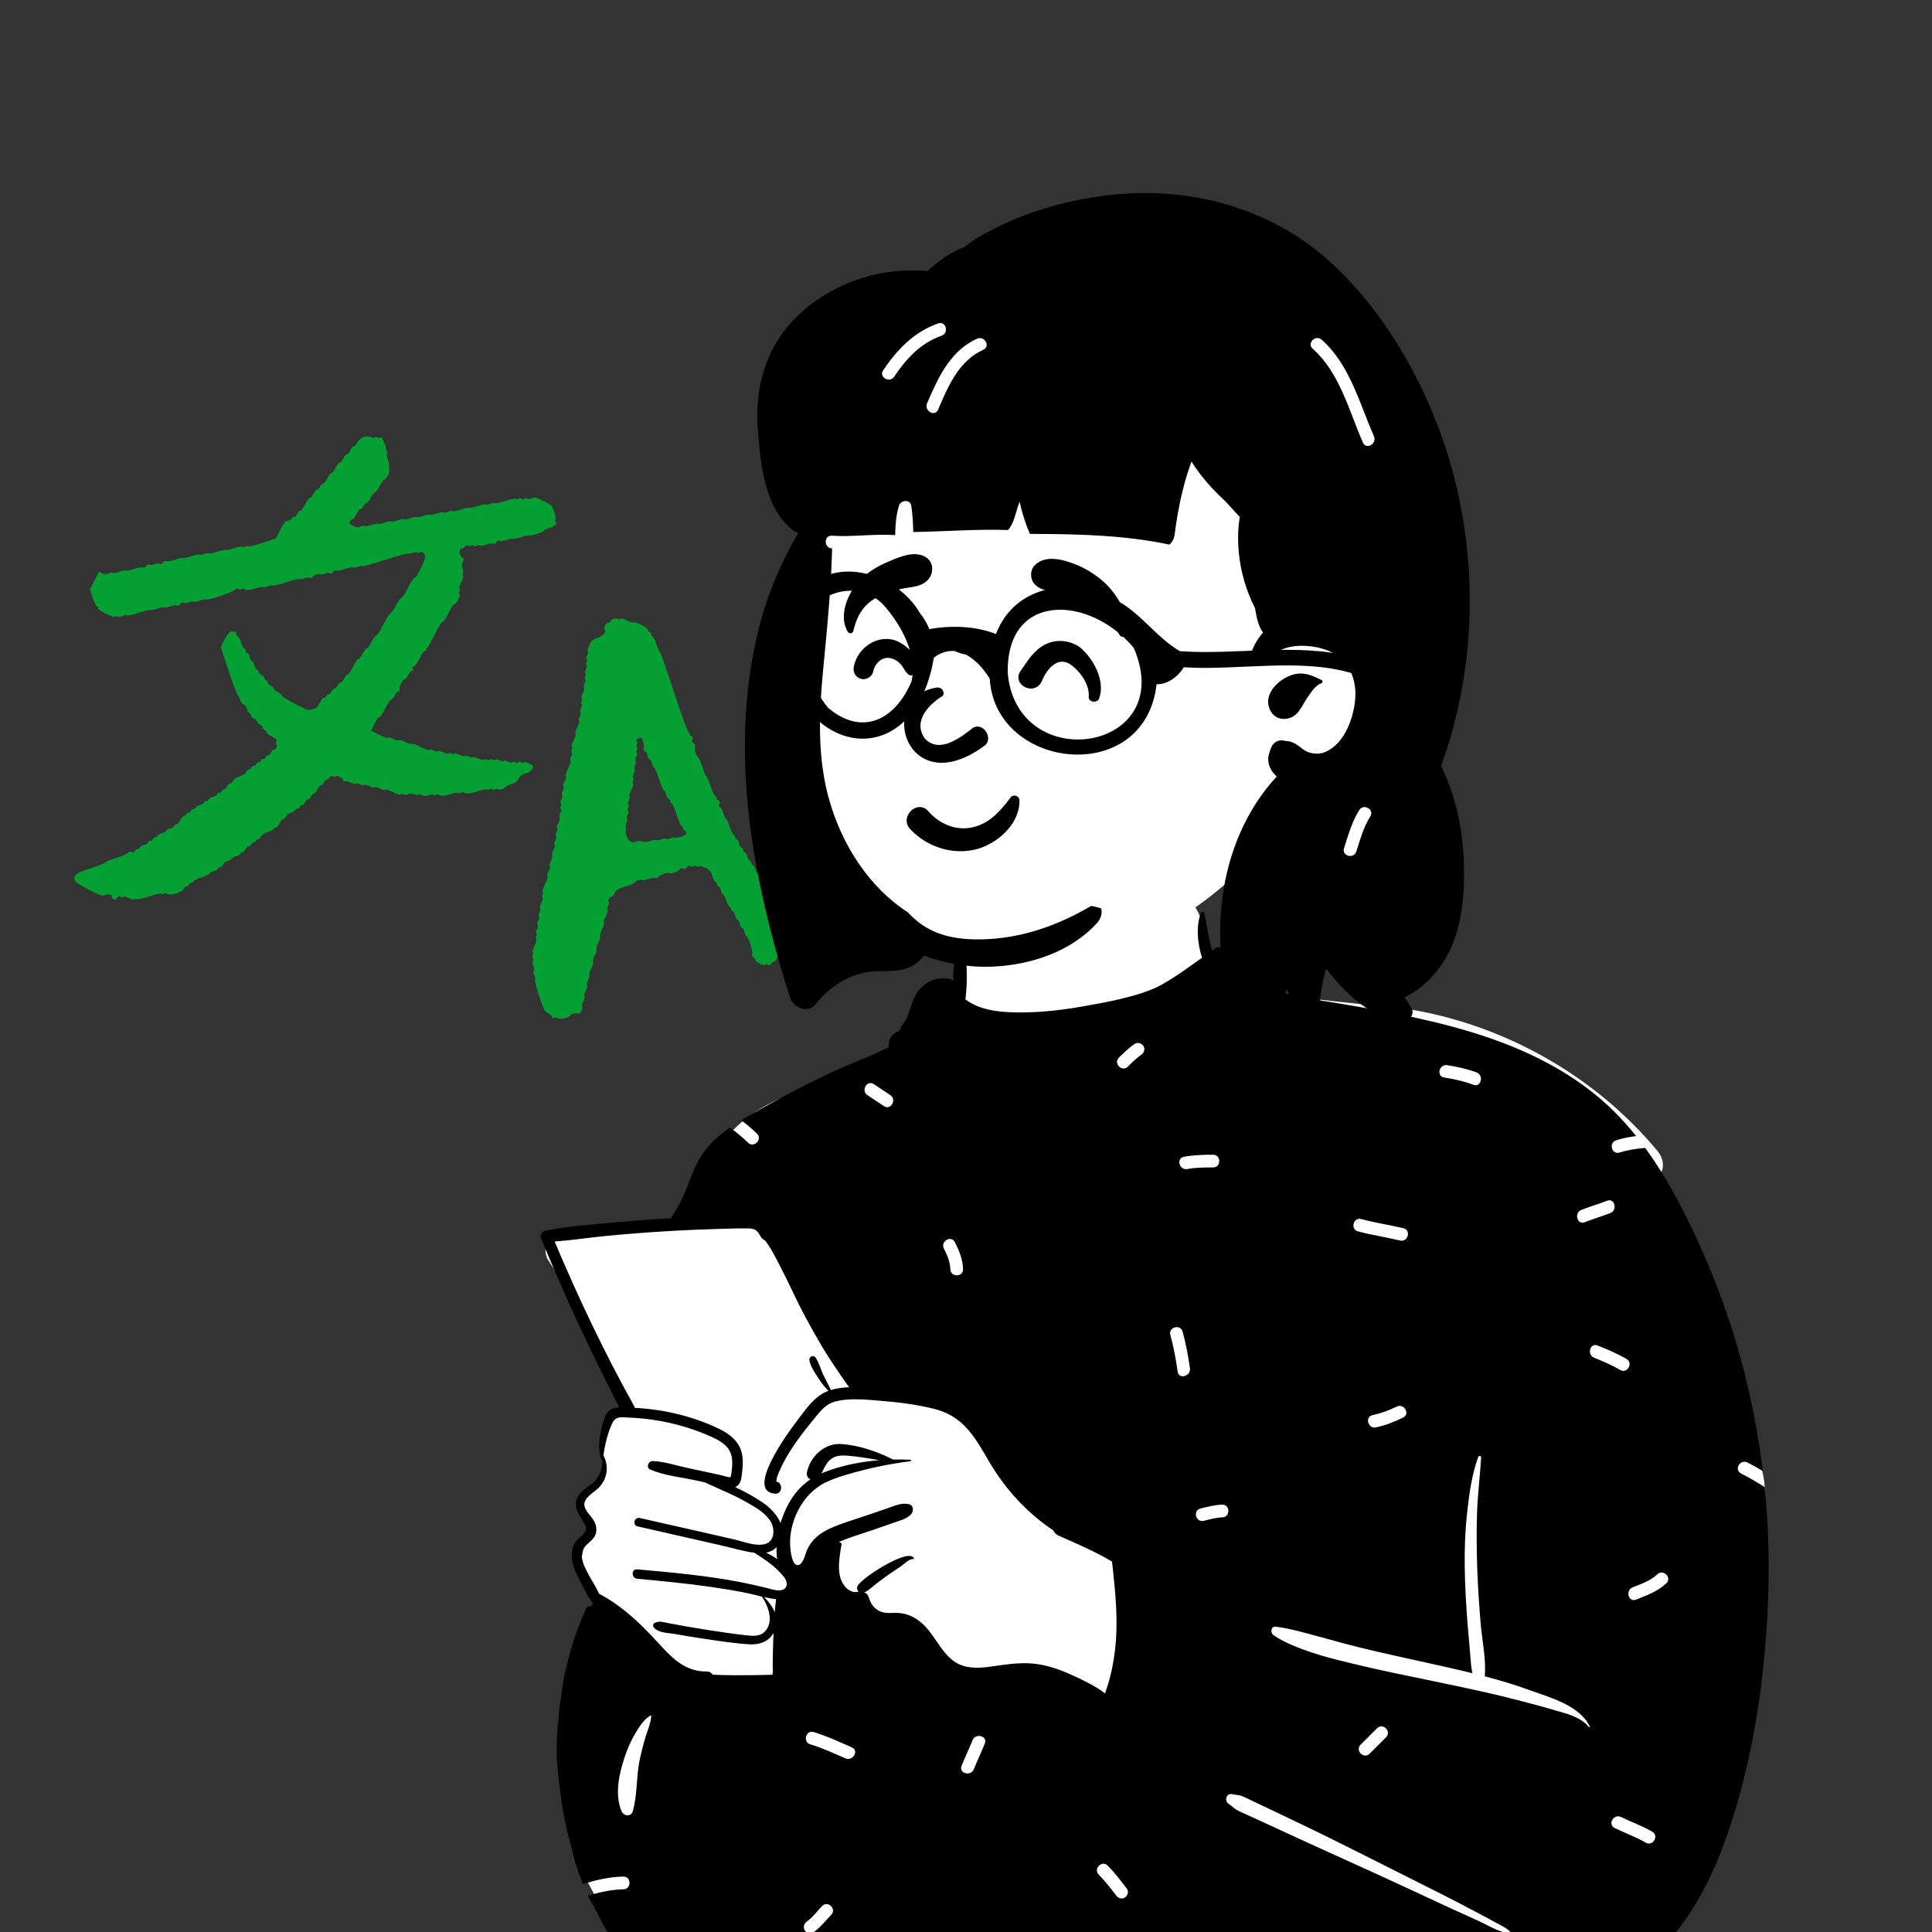 <svg width="184" height="184" viewBox="0 0 184 184" fill="none" xmlns="http://www.w3.org/2000/svg">
<rect x="0" y="0" width="184" height="184" fill="#333333" stroke="none"/>
<g clip-path="url(#clip0)">
<path fill-rule="evenodd" clip-rule="evenodd" d="M50.673 47.444C50.522 47.522 50.308 47.54 50.198 47.484C50.088 47.429 49.972 47.434 49.941 47.495C49.91 47.557 49.783 47.556 49.66 47.494C49.536 47.431 49.41 47.43 49.378 47.492C49.347 47.553 49.242 47.564 49.146 47.515C49.049 47.466 48.596 47.553 48.139 47.709C47.681 47.865 47.239 47.958 47.156 47.916C47.073 47.874 46.881 47.903 46.73 47.981C46.578 48.06 46.385 48.089 46.302 48.046C46.218 48.004 45.853 48.072 45.49 48.199C45.127 48.325 44.772 48.399 44.701 48.363C44.63 48.326 44.275 48.4 43.912 48.526C43.549 48.653 43.184 48.721 43.1 48.679C43.016 48.636 42.824 48.666 42.672 48.744C42.52 48.822 42.327 48.851 42.242 48.807C42.157 48.764 41.869 48.809 41.602 48.906C41.335 49.003 41.056 49.052 40.982 49.014C40.908 48.977 40.629 49.026 40.362 49.123C40.095 49.22 39.816 49.269 39.742 49.232C39.668 49.194 39.389 49.243 39.122 49.34C38.855 49.438 38.576 49.486 38.502 49.449C38.428 49.411 38.15 49.46 37.883 49.557C37.616 49.655 37.337 49.704 37.263 49.666C37.189 49.629 36.91 49.678 36.643 49.775C36.376 49.872 36.097 49.921 36.023 49.883C35.949 49.846 35.67 49.895 35.403 49.992C35.136 50.089 34.848 50.134 34.763 50.09C34.678 50.047 34.484 50.076 34.333 50.154C34.141 50.253 33.928 50.231 33.633 50.081C33.284 49.904 33.229 49.826 33.323 49.641C33.386 49.518 33.487 49.442 33.549 49.474C33.611 49.505 33.789 49.278 33.946 48.97C34.103 48.661 34.282 48.434 34.343 48.466C34.405 48.497 34.533 48.371 34.627 48.186C34.721 48.001 34.848 47.875 34.91 47.906C34.972 47.938 35.15 47.711 35.307 47.402C35.464 47.094 35.643 46.867 35.704 46.898C35.767 46.93 35.968 46.656 36.158 46.282C36.349 45.908 36.55 45.634 36.613 45.666C36.674 45.697 36.828 45.521 36.953 45.274C37.078 45.027 37.13 44.799 37.069 44.768C37.007 44.737 36.998 44.63 37.048 44.532C37.098 44.433 37.059 44.134 36.962 43.867C36.865 43.6 36.814 43.324 36.849 43.255C36.951 43.054 36.411 41.531 36.282 41.657C36.22 41.719 36.072 41.721 35.953 41.66C35.835 41.6 35.713 41.602 35.681 41.663C35.65 41.725 35.496 41.71 35.339 41.63C34.915 41.415 34.264 41.674 34.02 42.154C33.909 42.373 33.768 42.526 33.706 42.495C33.644 42.464 33.491 42.64 33.366 42.887C33.24 43.134 33.087 43.31 33.026 43.279C32.964 43.247 32.811 43.424 32.685 43.671C32.56 43.917 32.407 44.094 32.345 44.062C32.283 44.031 32.105 44.258 31.948 44.566C31.791 44.875 31.612 45.102 31.551 45.071C31.489 45.039 31.31 45.266 31.153 45.575C30.997 45.883 30.818 46.11 30.756 46.079C30.695 46.047 30.567 46.173 30.473 46.358C30.379 46.544 30.252 46.669 30.19 46.638C30.128 46.607 29.975 46.783 29.85 47.03C29.724 47.277 29.571 47.453 29.509 47.422C29.447 47.39 29.245 47.664 29.055 48.038C28.865 48.412 28.663 48.686 28.601 48.654C28.539 48.623 28.412 48.749 28.318 48.934C28.224 49.119 28.096 49.245 28.035 49.214C27.973 49.182 27.877 49.246 27.821 49.356C27.765 49.466 27.581 49.577 27.413 49.603C27.154 49.644 27.041 49.78 26.69 50.47L26.275 51.288L25.008 51.702C24.312 51.929 23.665 52.076 23.572 52.029C23.478 51.981 23.376 51.993 23.345 52.054C23.313 52.116 23.208 52.126 23.11 52.077C23.013 52.027 22.637 52.09 22.274 52.216C21.912 52.343 21.556 52.416 21.485 52.38C21.414 52.344 21.059 52.418 20.696 52.544C20.333 52.67 19.968 52.739 19.884 52.696C19.8 52.654 19.608 52.683 19.456 52.761C19.305 52.84 19.112 52.869 19.028 52.826C18.944 52.784 18.579 52.852 18.217 52.978C17.854 53.105 17.499 53.179 17.427 53.142C17.356 53.106 17.001 53.18 16.638 53.306C16.276 53.433 15.899 53.495 15.802 53.446C15.7 53.394 15.577 53.451 15.511 53.581C15.44 53.721 15.322 53.767 15.197 53.703C15.088 53.648 14.874 53.666 14.722 53.744C14.57 53.823 14.356 53.841 14.246 53.785C14.122 53.722 14.004 53.768 13.933 53.908C13.867 54.038 13.744 54.095 13.642 54.043C13.544 53.993 13.168 54.056 12.805 54.182C12.443 54.309 12.087 54.382 12.014 54.345C11.941 54.308 11.663 54.358 11.396 54.455C11.129 54.552 10.841 54.596 10.756 54.553C10.671 54.51 10.478 54.539 10.326 54.617C10.164 54.7 9.921 54.694 9.738 54.601L9.426 54.442L8.997 55.287L8.568 56.132L8.815 56.888C8.951 57.305 9.139 57.685 9.234 57.733C9.328 57.78 9.379 57.87 9.348 57.932C9.315 57.996 9.628 58.215 10.076 58.443C10.525 58.671 10.886 58.794 10.919 58.73C10.95 58.668 11.066 58.663 11.175 58.719C11.285 58.775 11.499 58.756 11.651 58.678C11.803 58.6 11.994 58.57 12.076 58.612C12.159 58.654 12.678 58.536 13.229 58.35C13.781 58.165 14.29 58.042 14.361 58.079C14.433 58.115 14.71 58.065 14.976 57.968C15.243 57.87 15.522 57.821 15.596 57.859C15.67 57.896 15.949 57.847 16.216 57.75C16.483 57.653 16.782 57.614 16.881 57.664C16.986 57.718 17.108 57.662 17.174 57.531C17.246 57.391 17.363 57.345 17.488 57.408C17.598 57.464 17.812 57.446 17.963 57.367C18.115 57.289 18.309 57.26 18.394 57.304C18.479 57.347 18.767 57.303 19.034 57.205C19.301 57.108 19.576 57.057 19.645 57.092C19.834 57.188 22.29 56.353 22.389 56.159C22.437 56.064 22.574 56.039 22.7 56.103C22.823 56.166 22.95 56.166 22.981 56.105C23.012 56.043 23.168 56.059 23.327 56.139C23.518 56.236 23.841 56.208 24.276 56.057C24.639 55.93 25.004 55.862 25.088 55.904C25.171 55.947 25.364 55.918 25.516 55.839C25.667 55.761 25.858 55.731 25.94 55.773C26.022 55.814 26.617 55.672 27.263 55.456C27.909 55.241 28.504 55.099 28.586 55.14C28.668 55.182 28.859 55.152 29.01 55.074C29.162 54.995 29.376 54.977 29.486 55.033C29.596 55.089 29.726 55.055 29.775 54.958C29.885 54.742 30.294 54.596 30.5 54.701C30.583 54.743 30.775 54.714 30.927 54.635C31.079 54.557 31.293 54.539 31.402 54.595C31.527 54.658 31.645 54.612 31.716 54.472C31.782 54.342 31.905 54.285 32.007 54.337C32.105 54.387 32.481 54.324 32.843 54.197C33.206 54.071 33.571 54.002 33.655 54.045C33.739 54.087 33.931 54.058 34.083 53.98C34.235 53.902 34.425 53.871 34.506 53.912C34.587 53.953 35.563 53.687 36.677 53.321C37.79 52.955 38.767 52.689 38.847 52.73C38.928 52.771 39.118 52.74 39.27 52.662C39.422 52.584 39.636 52.566 39.745 52.621C39.855 52.677 39.971 52.672 40.002 52.611C40.087 52.444 40.4 52.642 40.49 52.919C40.584 53.206 39.666 55.122 39.48 55.028C39.414 54.994 39.159 55.382 38.855 55.98C38.551 56.579 38.296 56.967 38.23 56.933C38.166 56.901 37.946 57.213 37.718 57.662C37.49 58.111 37.271 58.423 37.207 58.39C37.14 58.356 36.867 58.782 36.525 59.456C36.183 60.129 35.91 60.555 35.843 60.521C35.78 60.489 35.578 60.763 35.389 61.137C35.199 61.511 34.997 61.785 34.934 61.753C34.873 61.722 34.694 61.949 34.537 62.257C34.38 62.566 34.202 62.793 34.14 62.761C34.076 62.729 33.857 63.041 33.629 63.49C33.401 63.939 33.181 64.251 33.117 64.218C33.056 64.187 32.903 64.363 32.777 64.61C32.652 64.857 32.499 65.033 32.437 65.002C32.375 64.971 32.248 65.096 32.154 65.281C32.06 65.467 31.932 65.593 31.871 65.561C31.809 65.53 31.681 65.656 31.587 65.841C31.493 66.026 31.366 66.152 31.304 66.12C31.242 66.089 31.141 66.164 31.078 66.288C31.015 66.411 30.913 66.487 30.852 66.455C30.79 66.424 30.623 66.628 30.48 66.908C30.281 67.3 30.125 67.45 29.806 67.554C29.413 67.682 29.321 67.654 28.095 67.031C27.306 66.631 26.822 66.329 26.857 66.261C26.888 66.199 26.712 66.046 26.465 65.921C26.218 65.795 26.041 65.642 26.073 65.581C26.104 65.519 25.978 65.391 25.793 65.297C25.608 65.203 25.482 65.076 25.514 65.014C25.545 64.952 25.47 64.851 25.346 64.788C25.223 64.725 25.147 64.623 25.179 64.562C25.21 64.5 25.084 64.373 24.899 64.278C24.714 64.184 24.588 64.057 24.619 63.995C24.651 63.934 24.587 63.837 24.477 63.782C24.367 63.726 24.256 63.542 24.23 63.374C24.203 63.205 24.103 63.027 24.007 62.978C23.911 62.929 23.811 62.751 23.784 62.583C23.758 62.414 23.647 62.231 23.537 62.175C23.427 62.119 23.363 62.023 23.394 61.961C23.425 61.899 23.37 61.808 23.272 61.758C23.173 61.708 23.028 61.443 22.949 61.17C22.87 60.897 22.725 60.633 22.626 60.583C22.527 60.533 22.472 60.441 22.504 60.379C22.588 60.213 22.243 60.077 21.966 60.167C21.81 60.218 21.602 60.486 21.378 60.928L21.031 61.61L21.776 63.893C22.186 65.149 22.586 66.209 22.666 66.249C22.745 66.29 22.832 66.461 22.858 66.63C22.884 66.799 23.034 67.002 23.193 67.082C23.351 67.162 23.501 67.365 23.527 67.534C23.554 67.703 23.665 67.887 23.775 67.942C23.885 67.998 23.949 68.094 23.918 68.156C23.886 68.218 24.012 68.345 24.197 68.439C24.382 68.533 24.508 68.661 24.477 68.722C24.445 68.784 24.571 68.912 24.756 69.006C24.942 69.1 25.067 69.227 25.036 69.289C25.005 69.351 25.08 69.452 25.204 69.515C25.327 69.578 25.402 69.68 25.371 69.741C25.34 69.803 25.566 69.982 25.875 70.139C26.361 70.386 26.421 70.454 26.322 70.648C26.259 70.771 26.259 70.898 26.32 70.929C26.382 70.961 26.381 71.087 26.319 71.211C26.256 71.334 26.154 71.41 26.092 71.378C26.031 71.347 25.903 71.473 25.809 71.658C25.715 71.843 25.588 71.969 25.526 71.938C25.464 71.906 25.362 71.981 25.3 72.105C25.237 72.228 25.135 72.304 25.073 72.272C25.012 72.241 24.91 72.316 24.847 72.44C24.785 72.563 24.683 72.639 24.621 72.607C24.559 72.576 24.457 72.651 24.395 72.775C24.332 72.898 24.23 72.973 24.169 72.942C24.107 72.911 24.005 72.986 23.942 73.109C23.88 73.233 23.778 73.308 23.716 73.277C23.654 73.246 23.537 73.351 23.456 73.512C23.365 73.691 23.116 73.858 22.811 73.947C22.506 74.035 22.258 74.202 22.167 74.382C22.085 74.542 21.968 74.648 21.906 74.616C21.845 74.585 21.717 74.711 21.623 74.896C21.529 75.081 21.402 75.207 21.34 75.176C21.278 75.144 21.177 75.22 21.114 75.343C21.051 75.466 20.949 75.542 20.888 75.51C20.826 75.479 20.73 75.543 20.674 75.653C20.618 75.763 20.435 75.874 20.266 75.9C20.097 75.927 19.914 76.038 19.858 76.148C19.802 76.258 19.706 76.322 19.644 76.29C19.583 76.259 19.486 76.323 19.431 76.433C19.375 76.543 19.191 76.654 19.023 76.681C18.854 76.707 18.67 76.818 18.615 76.928C18.559 77.038 18.463 77.102 18.401 77.071C18.339 77.039 18.238 77.115 18.175 77.238C18.112 77.362 18.01 77.437 17.949 77.406C17.887 77.374 17.785 77.45 17.722 77.573C17.66 77.696 17.558 77.772 17.496 77.74C17.434 77.709 17.281 77.885 17.156 78.132C17.03 78.379 16.877 78.555 16.816 78.524C16.754 78.493 16.658 78.557 16.602 78.667C16.546 78.776 16.363 78.888 16.194 78.914C16.026 78.94 15.848 79.041 15.799 79.137C15.75 79.233 15.572 79.333 15.403 79.359C15.235 79.386 15.051 79.497 14.995 79.607C14.94 79.716 14.843 79.781 14.782 79.749C14.72 79.718 14.618 79.793 14.555 79.917C14.493 80.04 14.391 80.116 14.329 80.084C14.267 80.053 14.171 80.117 14.116 80.227C14.06 80.337 13.876 80.448 13.707 80.474C13.539 80.501 13.355 80.612 13.3 80.722C13.244 80.832 13.148 80.896 13.086 80.864C13.024 80.833 12.922 80.908 12.86 81.032C12.784 81.181 12.671 81.218 12.521 81.142C12.393 81.077 12.259 81.103 12.208 81.203C12.159 81.299 11.665 81.521 11.111 81.696C10.556 81.871 10.073 82.07 10.039 82.138C10.005 82.206 9.369 82.456 8.628 82.694C7.259 83.132 6.959 83.36 7.117 83.842C7.176 84.023 7.515 84.246 8.469 84.731C9.614 85.312 9.771 85.363 10.019 85.235C10.303 85.088 10.737 85.21 10.637 85.408C10.605 85.47 10.681 85.572 10.804 85.634C10.954 85.71 11.066 85.673 11.143 85.524C11.219 85.374 11.331 85.337 11.481 85.413C11.604 85.476 11.731 85.477 11.762 85.415C11.794 85.353 12.021 85.406 12.268 85.531C12.515 85.656 12.743 85.709 12.774 85.647C12.805 85.585 12.91 85.575 13.005 85.623C13.102 85.672 13.631 85.56 14.183 85.374C14.735 85.189 15.264 85.077 15.36 85.125C15.456 85.174 15.56 85.164 15.592 85.102C15.623 85.04 15.777 85.055 15.933 85.134C16.312 85.327 17.343 84.99 17.535 84.611C17.614 84.455 17.73 84.353 17.792 84.384C17.853 84.415 17.955 84.34 18.018 84.217C18.081 84.093 18.182 84.018 18.244 84.049C18.306 84.081 18.397 84.027 18.446 83.929C18.496 83.832 18.837 83.661 19.204 83.549C19.572 83.437 19.907 83.277 19.949 83.193C19.992 83.109 20.165 83.019 20.333 82.993C20.502 82.967 20.686 82.856 20.741 82.746C20.797 82.636 20.893 82.572 20.955 82.603C21.017 82.634 21.139 82.52 21.226 82.348C21.319 82.165 21.511 82.017 21.691 81.989C21.859 81.962 22.037 81.862 22.086 81.766C22.135 81.67 22.313 81.57 22.482 81.543C22.65 81.517 22.834 81.406 22.89 81.296C22.945 81.186 23.041 81.122 23.103 81.153C23.165 81.185 23.292 81.059 23.386 80.874C23.48 80.689 23.608 80.563 23.67 80.594C23.731 80.625 23.833 80.55 23.896 80.427C23.959 80.303 24.06 80.228 24.122 80.259C24.184 80.29 24.285 80.215 24.348 80.092C24.411 79.968 24.513 79.893 24.575 79.924C24.636 79.956 24.753 79.85 24.835 79.69C24.926 79.51 25.174 79.343 25.479 79.255C25.752 79.176 26.017 79.03 26.067 78.932C26.117 78.833 26.209 78.778 26.27 78.809C26.332 78.841 26.485 78.664 26.61 78.418C26.736 78.171 26.889 77.994 26.951 78.026C27.012 78.057 27.134 77.942 27.221 77.771C27.314 77.588 27.506 77.439 27.686 77.411C27.855 77.385 28.038 77.274 28.094 77.164C28.15 77.054 28.246 76.99 28.308 77.021C28.37 77.052 28.471 76.977 28.534 76.854C28.597 76.73 28.699 76.655 28.76 76.686C28.822 76.718 28.95 76.592 29.044 76.407C29.138 76.222 29.265 76.096 29.327 76.127C29.389 76.158 29.516 76.032 29.61 75.847C29.704 75.662 29.831 75.536 29.893 75.568C29.955 75.599 30.108 75.423 30.233 75.176C30.359 74.929 30.512 74.753 30.574 74.784C30.635 74.815 30.763 74.689 30.857 74.504C30.951 74.319 31.078 74.193 31.14 74.225C31.202 74.256 31.303 74.181 31.366 74.057C31.442 73.908 31.555 73.871 31.705 73.947C31.828 74.01 31.955 74.01 31.986 73.949C32.069 73.786 32.699 74.137 32.692 74.343C32.687 74.481 32.714 74.495 32.823 74.409C32.898 74.35 33.157 74.402 33.399 74.525C33.641 74.648 33.864 74.698 33.895 74.636C33.927 74.575 34.104 74.601 34.289 74.695C34.474 74.789 34.651 74.816 34.683 74.754C34.714 74.692 34.942 74.744 35.189 74.87C35.435 74.995 35.663 75.047 35.694 74.986C35.726 74.924 35.953 74.976 36.2 75.101C36.447 75.227 36.675 75.279 36.706 75.217C36.738 75.155 37.062 75.257 37.436 75.447C37.81 75.637 38.135 75.739 38.167 75.677C38.198 75.615 38.314 75.61 38.423 75.666C38.533 75.722 38.747 75.703 38.899 75.625C39.061 75.542 39.303 75.548 39.486 75.641C39.658 75.728 39.824 75.749 39.855 75.687C39.887 75.626 40.053 75.647 40.224 75.734C40.407 75.827 40.65 75.833 40.812 75.75C40.963 75.671 41.177 75.653 41.287 75.709C41.397 75.765 41.513 75.76 41.544 75.698C41.575 75.636 41.731 75.652 41.89 75.733C42.081 75.83 42.404 75.802 42.839 75.65C43.201 75.524 43.578 75.461 43.675 75.51C43.773 75.56 43.878 75.55 43.909 75.488C43.941 75.426 44.096 75.442 44.254 75.522C44.452 75.623 44.802 75.579 45.373 75.385C45.831 75.229 46.284 75.141 46.38 75.191C46.477 75.24 46.582 75.229 46.613 75.168C46.644 75.106 46.771 75.107 46.895 75.169C47.018 75.232 47.145 75.233 47.176 75.171C47.207 75.109 47.312 75.099 47.409 75.148C47.616 75.254 48.04 75.137 48.136 74.949C48.172 74.877 48.426 74.753 48.699 74.674C49.05 74.573 49.248 74.426 49.377 74.172C49.506 73.918 49.705 73.771 50.056 73.67C50.361 73.582 50.609 73.414 50.701 73.235C50.835 72.969 50.808 72.922 50.4 72.715C50.153 72.59 49.925 72.537 49.894 72.599C49.863 72.661 49.736 72.66 49.613 72.597C49.489 72.535 49.362 72.534 49.331 72.596C49.3 72.657 49.173 72.656 49.05 72.594C48.926 72.531 48.8 72.53 48.768 72.592C48.737 72.654 48.56 72.627 48.375 72.533C48.19 72.439 48.012 72.413 47.981 72.474C47.95 72.536 47.773 72.51 47.587 72.416C47.402 72.322 47.225 72.295 47.194 72.357C47.162 72.418 47.036 72.418 46.912 72.355C46.789 72.292 46.662 72.291 46.631 72.353C46.6 72.415 46.473 72.414 46.349 72.352C46.226 72.289 46.099 72.288 46.068 72.35C46.037 72.411 45.809 72.359 45.562 72.234C45.315 72.109 45.088 72.056 45.056 72.118C45.025 72.18 44.848 72.153 44.663 72.059C44.478 71.965 44.3 71.939 44.269 72.001C44.238 72.062 44.01 72.01 43.763 71.885C43.516 71.759 43.289 71.707 43.257 71.769C43.226 71.831 43.099 71.83 42.976 71.767C42.853 71.704 42.726 71.704 42.695 71.765C42.663 71.827 42.436 71.775 42.189 71.65C41.942 71.524 41.714 71.472 41.683 71.534C41.651 71.596 41.474 71.569 41.289 71.475C41.104 71.381 40.927 71.355 40.896 71.416C40.863 71.48 40.502 71.357 40.053 71.129C39.604 70.901 39.243 70.778 39.211 70.843C39.179 70.904 38.901 70.826 38.593 70.67C38.284 70.513 38.006 70.435 37.974 70.497C37.943 70.559 37.715 70.507 37.469 70.381C37.222 70.256 36.994 70.204 36.963 70.265C36.93 70.329 36.569 70.207 36.12 69.979L35.335 69.58L35.677 68.906C35.867 68.532 36.069 68.258 36.131 68.29C36.197 68.323 36.433 67.973 36.699 67.449C36.965 66.926 37.202 66.575 37.267 66.609C37.329 66.64 37.48 66.468 37.603 66.226C37.726 65.984 37.904 65.789 38 65.792C38.139 65.797 38.152 65.771 38.066 65.662C37.94 65.5 38.355 64.62 38.518 64.703C38.58 64.734 38.731 64.562 38.853 64.32C38.979 64.074 39.151 63.887 39.246 63.895C39.374 63.906 39.39 63.857 39.312 63.695C39.235 63.532 39.251 63.483 39.379 63.494C39.491 63.504 39.68 63.248 39.942 62.733C40.167 62.29 40.385 61.981 40.449 62.013C40.518 62.048 40.846 61.509 41.302 60.612C41.758 59.714 42.086 59.175 42.155 59.21C42.221 59.243 42.458 58.893 42.724 58.369C42.989 57.846 43.226 57.495 43.292 57.529C43.353 57.56 43.507 57.383 43.632 57.137C43.757 56.89 43.809 56.662 43.748 56.631C43.686 56.599 43.687 56.473 43.749 56.349C43.812 56.226 43.813 56.099 43.751 56.068C43.69 56.037 43.767 55.758 43.924 55.45C44.081 55.141 44.159 54.863 44.097 54.832C44.035 54.8 44.03 54.685 44.086 54.575C44.142 54.465 44.123 54.251 44.045 54.1C43.962 53.938 43.968 53.695 44.061 53.512C44.167 53.303 44.161 53.171 44.044 53.111C43.947 53.061 43.832 52.912 43.788 52.779C43.698 52.502 43.834 52.157 44.001 52.242C44.062 52.273 44.164 52.198 44.227 52.075C44.303 51.925 44.416 51.888 44.565 51.964C44.689 52.027 44.816 52.028 44.847 51.966C44.878 51.904 45.005 51.905 45.128 51.968C45.252 52.03 45.378 52.031 45.41 51.969C45.441 51.908 45.547 51.898 45.646 51.948C45.745 51.998 46.044 51.96 46.311 51.863C46.578 51.765 46.877 51.727 46.976 51.777C47.08 51.83 47.203 51.774 47.269 51.644C47.336 51.513 47.458 51.457 47.563 51.51C47.661 51.56 47.961 51.522 48.227 51.425C48.495 51.327 48.772 51.278 48.845 51.315C48.918 51.352 49.274 51.278 49.636 51.152C49.999 51.026 50.352 50.951 50.42 50.986C50.584 51.069 51.7 50.703 51.783 50.539C51.818 50.469 52.071 50.348 52.344 50.269C52.827 50.129 53.136 49.824 52.91 49.709C52.849 49.678 52.837 49.575 52.886 49.48C52.934 49.386 52.887 49.044 52.781 48.722C52.598 48.159 52.556 48.118 51.77 47.718C51.078 47.367 50.906 47.324 50.673 47.444ZM60.336 59.269C60.304 59.331 60.026 59.253 59.718 59.096C59.409 58.94 59.131 58.862 59.1 58.924C59.068 58.985 58.963 58.995 58.866 58.946C58.639 58.831 58.232 58.964 58.117 59.191C58.068 59.288 57.977 59.342 57.915 59.31C57.853 59.279 57.726 59.405 57.632 59.59C57.538 59.775 57.511 59.952 57.573 59.983C57.823 60.11 57.373 60.628 56.893 60.767C56.48 60.886 56.352 60.998 56.134 61.426C55.99 61.71 55.922 61.968 55.984 62C56.046 62.031 56.02 62.208 55.925 62.393C55.831 62.578 55.805 62.755 55.867 62.787C55.928 62.818 55.928 62.945 55.865 63.068C55.802 63.192 55.801 63.318 55.863 63.35C55.925 63.381 55.898 63.558 55.804 63.743C55.71 63.928 55.684 64.106 55.745 64.137C55.807 64.168 55.806 64.295 55.744 64.418C55.681 64.542 55.68 64.668 55.742 64.7C55.804 64.731 55.777 64.908 55.683 65.094C55.589 65.279 55.563 65.456 55.624 65.487C55.686 65.519 55.634 65.746 55.508 65.993C55.383 66.24 55.331 66.468 55.393 66.499C55.454 66.53 55.454 66.657 55.391 66.78C55.328 66.904 55.327 67.03 55.389 67.062C55.451 67.093 55.424 67.27 55.33 67.455C55.236 67.641 55.21 67.818 55.272 67.849C55.333 67.88 55.307 68.057 55.213 68.243C55.119 68.428 55.092 68.605 55.154 68.636C55.216 68.668 55.138 68.946 54.981 69.254C54.824 69.563 54.747 69.841 54.808 69.872C54.87 69.904 54.792 70.182 54.636 70.49C54.479 70.799 54.401 71.077 54.463 71.109C54.525 71.14 54.524 71.266 54.461 71.39C54.398 71.513 54.398 71.64 54.459 71.671C54.521 71.703 54.495 71.88 54.4 72.065C54.306 72.25 54.28 72.427 54.342 72.459C54.404 72.49 54.302 72.815 54.112 73.189C53.922 73.563 53.82 73.887 53.882 73.919C53.944 73.951 53.892 74.178 53.766 74.425C53.641 74.672 53.589 74.9 53.65 74.931C53.712 74.962 53.686 75.139 53.592 75.325C53.498 75.51 53.471 75.687 53.533 75.718C53.595 75.749 53.568 75.927 53.474 76.112C53.38 76.297 53.354 76.474 53.415 76.505C53.477 76.537 53.476 76.663 53.413 76.787C53.351 76.91 53.35 77.037 53.412 77.068C53.473 77.1 53.447 77.277 53.353 77.462C53.259 77.647 53.232 77.824 53.294 77.856C53.356 77.887 53.304 78.115 53.178 78.361C53.053 78.608 53.001 78.836 53.062 78.867C53.124 78.898 53.098 79.076 53.004 79.261C52.91 79.446 52.883 79.623 52.945 79.654C53.007 79.686 52.98 79.863 52.886 80.048C52.792 80.233 52.766 80.41 52.827 80.442C52.889 80.473 52.837 80.701 52.712 80.948C52.586 81.195 52.534 81.422 52.596 81.453C52.657 81.485 52.605 81.712 52.48 81.959C52.355 82.206 52.303 82.434 52.364 82.465C52.426 82.496 52.374 82.724 52.248 82.971C52.123 83.218 52.071 83.445 52.133 83.477C52.195 83.508 52.093 83.833 51.903 84.207C51.713 84.581 51.611 84.906 51.673 84.937C51.735 84.969 51.734 85.095 51.671 85.219C51.608 85.342 51.608 85.469 51.669 85.5C51.731 85.532 51.679 85.759 51.554 86.006C51.428 86.253 51.376 86.481 51.438 86.512C51.5 86.543 51.473 86.72 51.379 86.906C51.285 87.091 51.258 87.268 51.32 87.299C51.382 87.331 51.355 87.508 51.261 87.693C51.167 87.878 51.141 88.055 51.203 88.087C51.264 88.118 51.238 88.295 51.144 88.48C51.05 88.665 51.023 88.842 51.085 88.874C51.147 88.905 51.146 89.032 51.083 89.155C51.021 89.279 51.02 89.405 51.081 89.437C51.143 89.468 51.066 89.746 50.909 90.055C50.752 90.363 50.674 90.641 50.736 90.673C50.798 90.704 50.797 90.831 50.734 90.954C50.671 91.078 50.671 91.204 50.732 91.236C50.794 91.267 50.799 91.382 50.743 91.492C50.687 91.602 50.706 91.816 50.784 91.968C50.862 92.119 50.886 92.322 50.837 92.418C50.789 92.514 50.813 92.717 50.891 92.869C50.969 93.021 51 93.21 50.959 93.29C50.919 93.37 51.096 94.081 51.354 94.871C51.76 96.115 51.874 96.333 52.208 96.502C52.419 96.61 52.59 96.776 52.587 96.871C52.582 97.01 52.608 97.023 52.718 96.938C52.793 96.879 52.979 96.894 53.131 96.971C53.411 97.114 54.185 96.944 54.301 96.715C54.394 96.532 54.821 96.418 55.025 96.522C55.146 96.583 55.255 96.506 55.372 96.275C55.466 96.09 55.493 95.912 55.431 95.881C55.369 95.85 55.421 95.622 55.547 95.375C55.672 95.128 55.724 94.901 55.663 94.869C55.601 94.838 55.653 94.61 55.778 94.364C55.904 94.117 55.956 93.889 55.894 93.858C55.832 93.826 55.885 93.599 56.01 93.352C56.135 93.105 56.187 92.877 56.126 92.846C56.064 92.815 56.142 92.536 56.298 92.228C56.455 91.919 56.533 91.641 56.471 91.61C56.41 91.579 56.487 91.3 56.644 90.992C56.801 90.683 56.879 90.405 56.817 90.374C56.755 90.342 56.833 90.064 56.99 89.756C57.146 89.447 57.224 89.169 57.162 89.138C57.101 89.106 57.178 88.828 57.335 88.519C57.492 88.211 57.57 87.933 57.508 87.901C57.446 87.87 57.524 87.592 57.681 87.283C57.838 86.975 57.915 86.697 57.854 86.665C57.792 86.634 57.818 86.457 57.912 86.272C58.007 86.087 58.033 85.909 57.971 85.878C57.91 85.847 57.91 85.72 57.973 85.597C58.036 85.473 58.138 85.398 58.199 85.429C58.261 85.46 58.403 85.306 58.515 85.086C58.684 84.754 58.86 84.642 59.556 84.425C60.018 84.281 60.424 84.106 60.46 84.036C60.544 83.869 60.972 83.732 61.139 83.817C61.212 83.854 61.489 83.804 61.756 83.707C62.023 83.61 62.322 83.571 62.421 83.621C62.52 83.671 62.64 83.634 62.689 83.539C62.789 83.341 63.546 83.063 63.73 83.157C63.914 83.25 64.67 82.972 64.771 82.774C64.821 82.676 64.956 82.65 65.084 82.715C65.233 82.791 65.346 82.754 65.422 82.605C65.498 82.455 65.611 82.418 65.76 82.494C65.884 82.557 66.01 82.558 66.042 82.496C66.073 82.434 66.2 82.435 66.323 82.498C66.447 82.56 66.573 82.561 66.605 82.499C66.636 82.438 66.894 82.505 67.178 82.649C67.606 82.867 67.718 82.996 67.837 83.408C67.916 83.681 68.061 83.945 68.16 83.995C68.259 84.046 68.314 84.137 68.282 84.199C68.251 84.26 68.315 84.357 68.425 84.412C68.535 84.468 68.646 84.652 68.672 84.82C68.699 84.989 68.79 85.162 68.875 85.206C68.96 85.249 69.094 85.507 69.173 85.78C69.252 86.053 69.397 86.318 69.496 86.368C69.595 86.418 69.65 86.51 69.618 86.571C69.587 86.633 69.651 86.729 69.761 86.785C69.871 86.841 69.982 87.024 70.008 87.193C70.035 87.362 70.135 87.54 70.231 87.588C70.327 87.637 70.427 87.815 70.454 87.984C70.48 88.152 70.58 88.33 70.676 88.379C70.772 88.428 70.873 88.606 70.899 88.775C70.925 88.943 71.013 89.115 71.093 89.156C71.297 89.26 71.753 90.707 71.647 90.915C71.598 91.012 71.658 91.136 71.784 91.201C71.907 91.263 71.983 91.365 71.951 91.427C71.92 91.489 72.096 91.642 72.343 91.767C72.59 91.892 72.818 91.945 72.849 91.883C72.88 91.821 73.007 91.822 73.13 91.885C73.28 91.961 73.393 91.924 73.469 91.774C73.532 91.651 73.633 91.575 73.695 91.607C73.759 91.639 73.978 91.327 74.206 90.878C74.434 90.43 74.557 90.068 74.493 90.036C74.431 90.004 74.484 89.777 74.609 89.53C74.734 89.283 74.787 89.055 74.725 89.024C74.663 88.993 74.664 88.866 74.727 88.743C74.791 88.615 74.766 88.48 74.667 88.43C74.47 88.33 74.191 87.573 74.284 87.39C74.378 87.206 73.986 86.108 73.791 86.009C73.696 85.961 73.644 85.871 73.676 85.809C73.707 85.747 73.632 85.646 73.508 85.583C73.385 85.52 73.31 85.418 73.341 85.357C73.372 85.295 73.318 85.204 73.221 85.154C73.123 85.105 72.952 84.764 72.841 84.397C72.729 84.029 72.558 83.688 72.46 83.639C72.363 83.589 72.309 83.498 72.34 83.436C72.371 83.375 72.307 83.279 72.197 83.223C72.088 83.167 71.976 82.984 71.95 82.815C71.924 82.646 71.812 82.463 71.703 82.407C71.593 82.351 71.528 82.255 71.56 82.193C71.591 82.132 71.527 82.035 71.417 81.98C71.307 81.924 71.196 81.74 71.17 81.572C71.144 81.403 71.032 81.219 70.922 81.164C70.813 81.108 70.748 81.012 70.78 80.95C70.811 80.888 70.747 80.792 70.637 80.736C70.527 80.68 70.416 80.497 70.39 80.328C70.363 80.16 70.252 79.976 70.142 79.92C70.032 79.865 69.968 79.768 70 79.707C70.031 79.645 69.977 79.554 69.88 79.504C69.782 79.455 69.611 79.114 69.499 78.747C69.387 78.379 69.237 78.049 69.164 78.012C69.091 77.975 68.967 77.721 68.888 77.448C68.809 77.175 68.664 76.911 68.565 76.861C68.461 76.808 68.433 76.676 68.5 76.545C68.576 76.395 68.539 76.283 68.39 76.207C68.266 76.144 68.191 76.042 68.222 75.98C68.254 75.919 68.2 75.828 68.103 75.779C68.007 75.73 67.81 75.312 67.666 74.851C67.523 74.39 67.348 73.984 67.278 73.948C67.209 73.913 67.034 73.506 66.89 73.045C66.746 72.584 66.572 72.178 66.504 72.143C66.318 72.049 66.095 71.275 66.196 71.076C66.246 70.977 66.188 70.853 66.06 70.788C65.91 70.712 65.874 70.599 65.95 70.45C66.025 70.3 65.989 70.187 65.839 70.111C65.716 70.049 65.64 69.947 65.672 69.885C65.703 69.823 65.652 69.734 65.559 69.686C65.465 69.639 64.844 67.926 64.177 65.879C63.511 63.833 62.911 62.13 62.844 62.096C62.776 62.062 62.629 61.733 62.517 61.366C62.406 60.998 62.235 60.657 62.137 60.608C62.04 60.558 61.986 60.467 62.017 60.406C62.048 60.344 61.973 60.242 61.85 60.179C61.726 60.117 61.651 60.015 61.682 59.953C61.714 59.891 61.44 59.689 61.066 59.499C60.692 59.309 60.367 59.207 60.336 59.269ZM61.256 70.671C61.33 70.899 61.352 71.164 61.303 71.26C61.255 71.355 61.305 71.478 61.415 71.534C61.525 71.59 61.636 71.774 61.662 71.942C61.688 72.111 61.789 72.289 61.885 72.338C61.981 72.387 62.081 72.564 62.108 72.733C62.134 72.902 62.223 73.074 62.305 73.116C62.387 73.158 62.598 73.646 62.774 74.201C62.949 74.756 63.16 75.244 63.242 75.286C63.325 75.328 63.413 75.5 63.44 75.669C63.466 75.837 63.577 76.021 63.687 76.077C63.797 76.132 63.861 76.228 63.83 76.29C63.798 76.352 63.851 76.442 63.947 76.491C64.043 76.54 64.265 77.034 64.441 77.589C64.616 78.144 64.838 78.638 64.934 78.686C65.03 78.735 65.083 78.826 65.052 78.887C65.02 78.949 65.096 79.051 65.219 79.113C65.347 79.178 65.405 79.302 65.355 79.401C65.248 79.613 64.493 79.874 64.288 79.77C64.206 79.728 64.015 79.758 63.864 79.837C63.712 79.915 63.509 79.939 63.413 79.89C63.317 79.841 63.114 79.865 62.962 79.943C62.81 80.022 62.617 80.05 62.532 80.007C62.447 79.964 62.159 80.008 61.892 80.105C61.616 80.206 61.291 80.224 61.139 80.147C60.993 80.072 60.748 80.075 60.597 80.153C60.445 80.232 60.204 80.236 60.06 80.163C59.766 80.013 59.483 79.29 59.616 79.026C59.665 78.931 59.654 78.828 59.592 78.796C59.531 78.765 59.557 78.588 59.651 78.403C59.745 78.217 59.772 78.04 59.71 78.009C59.648 77.978 59.675 77.8 59.769 77.615C59.863 77.43 59.889 77.253 59.828 77.222C59.766 77.19 59.767 77.064 59.829 76.94C59.892 76.817 59.893 76.69 59.831 76.659C59.769 76.627 59.796 76.45 59.89 76.265C59.984 76.08 60.01 75.903 59.949 75.871C59.887 75.84 59.965 75.562 60.121 75.253C60.278 74.945 60.356 74.667 60.294 74.635C60.233 74.604 60.233 74.477 60.296 74.354C60.359 74.231 60.359 74.104 60.298 74.073C60.236 74.041 60.263 73.864 60.357 73.679C60.451 73.494 60.477 73.317 60.415 73.285C60.354 73.254 60.38 73.077 60.474 72.892C60.568 72.707 60.595 72.529 60.533 72.498C60.471 72.467 60.498 72.29 60.592 72.104C60.686 71.919 60.712 71.742 60.651 71.711C60.589 71.679 60.59 71.553 60.652 71.429C60.715 71.306 60.716 71.179 60.654 71.148C60.592 71.117 60.591 70.994 60.651 70.876C60.711 70.757 60.71 70.609 60.648 70.547C60.565 70.463 60.602 70.406 60.792 70.331C61.121 70.202 61.097 70.185 61.256 70.671Z" fill="#05A034"/>
<path fill-rule="evenodd" clip-rule="evenodd" d="M66.227 115.561C67.547 110.442 68.76 108.271 71.105 106.492C73.297 104.827 76.499 103.429 81.169 102.408C86.034 101.558 86.172 99.029 87.391 94.964C87.747 93.742 89.511 93.417 90.272 94.298C90.379 94.182 90.491 94.076 90.607 93.98C90.503 93.397 91.351 91.727 91.323 91.17C91.027 85.351 92.93 82.43 97.679 81.344C98.712 81.107 105.727 80.968 106.734 81.247C111.136 82.464 115.47 86.329 114.807 90.986C116.189 92.792 117.541 93.894 119.673 94.476C124.418 95.079 129.162 95.615 133.908 96.073C143.197 97.531 151.907 102.449 157.86 109.622C158.41 110.284 158.568 111.182 158.084 111.888C158.463 113.515 160.6 117.459 158.919 118.574C161.684 125.188 168.045 137.972 168.057 141.625C168.107 156.968 166.45 176.939 151.313 185.429C150.707 186.025 150.62 186.685 150.358 187.571C149.692 190.365 147.275 192.361 144.63 192.198C131.598 192.488 118.976 190.897 105.944 190.82C100.197 190.786 93.285 191.644 88.293 192.216C83.3 192.788 78.26 192.282 73.469 190.82C73.065 191.457 72.249 191.827 71.42 191.644C66.453 190.657 62.437 187.596 58.939 184.25C57.87 182.305 53.695 176.763 55.354 174.834C53.85 168.474 53.928 161.639 56.601 155.583C56.222 154.472 56.913 153.252 56.601 152.106C56.376 151.276 55.798 150.933 55.507 150.111C55.098 148.955 55.543 147.404 56.004 146.225C56.192 145.637 55.656 145.004 55.507 144.404C54.8 141.574 56.419 141.823 57.586 139.932C57.569 139.926 57.265 138.575 57.266 138.582C57.088 137.618 57.535 136.382 57.926 135.578C58.19 135.034 58.755 134.693 59.317 134.755C58.751 132.835 58.036 131.236 57.266 129.386C55.906 126.124 54.184 123 52.23 120.048C51.43 118.839 52.504 117.438 53.799 117.356C57.99 117.089 62.135 116.486 66.227 115.561Z" fill="white"/>
<path fill-rule="evenodd" clip-rule="evenodd" d="M78.457 140.229C80.133 139.572 81.938 139.209 83.752 139.067C82.775 138.896 81.796 138.731 80.809 138.646C80.12 138.587 79.481 138.593 78.963 139.116C78.618 139.464 78.456 139.913 78.229 140.325C78.303 140.291 78.38 140.26 78.457 140.229ZM60.467 134.083C63.212 134.222 65.96 134.875 68.443 136.058C69.459 136.543 70.38 137.242 70.649 138.393C70.785 138.981 70.752 139.589 70.68 140.182C70.625 140.632 70.611 141.206 70.221 141.511C70.154 141.562 70.083 141.602 70.009 141.63C70.925 142.044 71.797 142.541 72.572 143.053C73.281 143.521 74.009 144.242 74.336 145.055C74.363 144.963 74.391 144.876 74.418 144.794C74.975 143.147 75.833 141.797 77.186 140.89C76.946 140.782 76.781 140.528 76.859 140.176C77.179 138.709 78.535 137.433 80.065 137.524C81.741 137.622 83.542 138.233 85.057 139.004C85.61 138.992 86.161 138.999 86.706 139.024C86.8 139.027 86.795 139.154 86.706 139.164C86.264 139.221 85.822 139.283 85.38 139.355C84.329 139.524 83.281 139.737 82.256 140.002C81.027 140.32 79.755 140.64 78.606 141.196C76.377 142.276 74.998 145.099 75.281 147.556C75.328 147.959 75.484 149.176 76.043 149.051C76.515 148.945 76.703 147.959 76.868 147.594C77.31 146.624 78.106 145.991 79.061 145.562C80.183 145.058 81.384 144.717 82.547 144.321C83.206 144.095 83.864 143.869 84.524 143.645C85.2 143.413 85.841 143.093 86.561 143.256C86.995 143.354 87.045 143.872 86.802 144.169C86.43 144.622 85.879 144.755 85.345 144.941C84.639 145.187 83.935 145.432 83.231 145.678C82.143 146.056 81.002 146.376 79.941 146.839L79.974 146.915C80.061 146.891 80.162 146.977 80.145 147.083C79.987 148.063 79.766 149.196 80.011 150.178C80.205 150.956 80.888 151.818 81.775 151.589C81.635 151.462 81.584 151.242 81.678 151.039C82.029 150.288 86.632 147.322 87.042 148.424C87.056 148.463 87.014 148.492 86.98 148.486C86.63 148.413 86.044 149.01 85.764 149.199C85.36 149.472 84.95 149.738 84.55 150.019C84.112 150.325 83.686 150.646 83.269 150.977C82.942 151.238 82.695 151.509 82.32 151.641C82.517 151.735 82.673 151.909 82.739 152.132C82.909 152.712 83.236 153.204 83.804 153.46C84.399 153.727 85.069 153.558 85.696 153.624C86.55 153.71 87.295 154.116 87.917 154.696C89.224 155.917 89.88 158.068 91.707 158.645C92.799 158.989 94.01 158.772 95.115 158.616C96.349 158.442 97.552 158.304 98.794 158.486C99.985 158.66 101.11 159.072 102.197 159.575C103.216 160.046 104.342 160.579 105.246 161.282C105.432 160.708 105.62 160.14 105.762 159.553C106.098 158.168 106.28 156.756 106.324 155.332C106.365 153.977 106.289 152.615 106.173 151.265C106.115 150.591 106.024 149.92 105.967 149.246C105.952 149.076 105.921 148.895 105.899 148.713C104.285 147.76 102.589 147.03 100.88 146.279C100.875 146.277 100.87 146.274 100.866 146.273C100.813 146.249 100.761 146.226 100.708 146.203C100.71 146.2 100.711 146.197 100.714 146.194C100.519 146.075 100.383 145.915 100.301 145.737C97.838 144.102 95.778 141.871 94.243 139.269C93.6 138.178 92.98 137.047 92.139 136.091C91.242 135.072 90.178 134.466 88.861 134.151C87.321 133.781 85.734 133.56 84.156 133.434C83.295 133.366 82.332 133.26 81.393 133.265C80.739 133.269 80.099 133.325 79.511 133.487C78.641 133.727 78.132 134.389 77.585 135.058C77.063 135.701 76.543 136.344 76.056 137.014C75.594 137.648 75.158 138.304 74.78 138.992C74.552 139.404 74.342 139.828 74.165 140.266C74.103 140.42 74.021 140.596 73.983 140.756C73.945 140.918 74.015 141.09 73.833 141.09C74.583 141.1 74.575 142.298 73.83 142.254C70.914 142.085 75.091 136.39 75.702 135.596C76.566 134.472 77.458 133.006 78.842 132.483C78.862 132.476 78.883 132.468 78.903 132.462C78.5 132.08 78.182 131.623 77.877 131.158C77.564 130.679 77.19 130.131 77.087 129.563C77.022 129.201 77.472 128.995 77.685 129.311C77.996 129.773 78.145 130.358 78.377 130.866C78.613 131.381 78.901 131.867 79.128 132.386C79.675 132.218 80.265 132.141 80.866 132.115C80.108 131.088 78.812 129.107 78.656 128.853C77.938 127.674 77.255 126.459 76.603 125.243C75.897 123.925 75.293 122.553 74.618 121.22C74.235 120.464 73.849 119.702 73.423 118.969C73.276 118.718 73.119 118.466 72.94 118.238C72.905 118.192 72.861 118.154 72.82 118.112C72.773 118.086 72.725 118.057 72.698 118.042C72.453 117.902 72.366 117.574 72.194 117.367C71.918 117.032 71.594 116.993 71.179 116.988C70.295 116.979 69.408 117.014 68.525 117.038C67.227 117.074 65.931 117.126 64.635 117.194C64.243 117.215 63.852 117.236 63.46 117.261C61.575 117.373 59.692 117.52 57.813 117.7C56.15 117.859 54.488 118.118 52.824 118.242C55.077 123.597 57.575 128.854 60.404 133.928C60.432 133.98 60.453 134.031 60.467 134.083ZM72.967 147.877C73.331 148.044 73.683 148.251 74.012 148.487C73.957 148.119 73.944 147.731 73.959 147.342C73.688 147.633 73.341 147.8 72.967 147.877ZM57.456 138.666C57.481 138.669 57.505 138.683 57.518 138.709C58.02 139.746 57.81 140.905 56.989 141.718C56.559 142.142 55.622 142.621 55.652 143.318C55.678 143.881 56.291 144.354 56.553 144.819C56.797 145.252 56.888 145.728 56.692 146.197C56.443 146.798 55.745 147.038 55.505 147.629C55.203 148.378 55.695 149.283 56.04 149.935C56.361 150.54 56.776 151.144 57.051 151.783C58.897 152.739 60.549 154.205 61.969 155.694C63.524 157.323 64.858 159.238 67.327 159.19C67.574 159.185 67.762 159.316 67.874 159.496C68.561 159.528 69.25 159.541 69.938 159.545C71.146 159.55 72.354 159.538 73.561 159.5C73.646 159.208 73.584 158.811 73.588 158.564C73.603 157.769 73.611 156.976 73.644 156.18C73.653 155.959 73.662 155.736 73.671 155.515C73.237 156.301 72.389 156.659 71.423 156.604C69.87 156.514 68.307 156.259 66.769 156.03C65.959 155.911 65.15 155.774 64.343 155.629C63.68 155.511 62.744 155.541 62.281 155.009C62.172 154.885 62.166 154.658 62.337 154.575C62.796 154.349 63.085 154.475 63.589 154.572C64.204 154.691 64.82 154.805 65.438 154.911C66.623 155.117 67.812 155.308 69.003 155.476C69.682 155.571 70.362 155.665 71.041 155.74C71.635 155.803 72.304 155.889 72.783 155.443C73.747 154.54 73.207 153.027 72.596 152.115C72.584 152.097 72.584 152.08 72.589 152.065C72.013 151.93 71.44 151.773 70.867 151.662C69.766 151.45 68.658 151.271 67.548 151.112C65.268 150.787 62.973 150.571 60.681 150.355C60.113 150.3 60.107 149.407 60.681 149.46C63.974 149.761 67.283 150.047 70.533 150.682C71.347 150.84 72.156 151.018 72.96 151.22C73.34 151.314 73.747 151.461 74.145 151.465C74.169 151.465 74.194 151.465 74.218 151.464C74.998 151.44 75.111 150.772 74.683 150.216C74.63 150.147 74.575 150.079 74.519 150.014C73.762 149.111 72.819 148.508 71.847 147.884C70.758 147.736 69.673 147.406 68.607 147.163C65.975 146.564 63.344 145.964 60.711 145.366C60.195 145.247 60.414 144.454 60.93 144.57C62.929 145.023 64.927 145.476 66.926 145.929L69.851 146.593C70.436 146.724 71.166 146.989 71.853 147.085C72.192 147.132 72.521 147.138 72.817 147.068C73.776 146.841 73.824 145.643 73.411 144.931C72.948 144.131 72.073 143.631 71.296 143.178C69.95 142.392 68.517 141.827 67.118 141.176C66.87 141.121 66.622 141.067 66.373 141.012C64.929 140.694 63.279 140.538 61.919 139.955C61.512 139.782 61.734 139.14 62.137 139.149C63.192 139.172 64.296 139.548 65.327 139.77C66.443 140.013 67.561 140.253 68.676 140.494C68.788 140.519 69.452 140.731 69.552 140.684C69.615 140.653 69.638 140.432 69.659 140.287C69.727 139.808 69.777 139.305 69.703 138.825C69.539 137.748 68.641 137.242 67.733 136.829C65.71 135.909 63.492 135.334 61.285 135.104C60.776 135.051 60.267 135.017 59.755 135.001C59.154 134.982 58.659 134.876 58.355 135.469C57.876 136.402 57.613 137.601 57.456 138.666ZM60.265 172.496C60.706 170.971 60.586 169.342 60.888 167.787C61.043 166.985 61.256 166.188 61.488 165.405C61.676 164.772 61.988 164.099 62.024 163.439C62.026 163.395 61.974 163.369 61.938 163.389C61.316 163.746 60.839 164.516 60.484 165.12C60.06 165.844 59.736 166.601 59.474 167.397C58.953 168.983 58.525 170.897 59.197 172.496C59.397 172.972 60.1 173.067 60.265 172.496ZM73.886 152.297C73.514 152.26 73.141 152.189 72.769 152.106C73.185 152.512 73.57 153.001 73.784 153.543C73.817 153.127 73.859 152.712 73.915 152.298C73.906 152.298 73.895 152.298 73.886 152.297ZM77.466 184.04C78.123 183.581 78.601 182.94 79.158 182.375C79.706 181.818 78.85 180.961 78.302 181.518C77.827 182 77.414 182.603 76.855 182.994C76.585 183.181 76.461 183.521 76.637 183.823C76.793 184.089 77.198 184.227 77.466 184.04ZM81.129 166.417C79.93 165.898 78.751 165.334 77.496 164.96C76.746 164.737 76.428 165.907 77.174 166.128C78.329 166.473 79.413 166.986 80.517 167.463C81.226 167.77 81.842 166.726 81.129 166.417ZM93.791 166.054C94.084 165.33 92.912 165.019 92.623 165.732C92.29 166.553 91.909 167.354 91.577 168.175C91.284 168.899 92.456 169.211 92.745 168.497C93.077 167.676 93.459 166.876 93.791 166.054ZM106.289 180.507C106.484 180.768 106.81 180.909 107.118 180.725C107.375 180.57 107.533 180.159 107.335 179.896C106.758 179.126 106.173 178.365 105.496 177.679C104.948 177.123 104.092 177.98 104.64 178.536C105.244 179.149 105.773 179.82 106.289 180.507ZM108.076 99.413C107.52 99.793 107.033 100.254 106.558 100.729C106.006 101.281 106.863 102.138 107.415 101.586C107.815 101.185 108.219 100.779 108.688 100.459C108.958 100.274 109.08 99.93 108.905 99.63C108.748 99.362 108.346 99.228 108.076 99.413ZM89.893 118.912C90.208 119.542 90.491 120.159 90.509 120.875C90.528 121.654 91.739 121.655 91.72 120.875C91.697 119.938 91.351 119.126 90.939 118.301C90.591 117.602 89.546 118.216 89.893 118.912ZM83.222 103.251C82.571 102.817 81.965 103.867 82.611 104.298C83.134 104.647 83.657 104.996 84.18 105.345C84.831 105.779 85.437 104.729 84.792 104.298C84.269 103.949 83.745 103.6 83.222 103.251ZM112.158 130.633C112.27 131.403 113.437 131.073 113.327 130.311C113.156 129.132 112.948 127.969 112.629 126.821C112.419 126.069 111.251 126.391 111.461 127.143C111.78 128.291 111.988 129.454 112.158 130.633ZM116.405 144.513C117.185 144.497 117.185 143.285 116.405 143.301C115.7 143.316 115.006 143.502 114.326 143.672C113.569 143.861 113.891 145.03 114.648 144.841C115.223 144.697 115.809 144.526 116.405 144.513ZM117.973 172.474C118.241 172.605 118.516 172.722 118.786 172.846C119.329 173.094 119.87 173.342 120.412 173.591C121.541 174.109 122.669 174.629 123.796 175.151C126.052 176.196 128.325 177.204 130.587 178.237C132.893 179.291 135.193 180.359 137.49 181.432C138.572 181.937 139.663 182.424 140.751 182.917C141.681 183.338 142.832 184.073 143.853 184.142C143.906 184.146 143.923 184.079 143.893 184.045C143.507 183.606 142.892 183.351 142.385 183.066C141.866 182.774 141.339 182.5 140.813 182.221C139.718 181.641 138.621 181.065 137.515 180.505C135.303 179.385 133.087 178.273 130.87 177.163C128.609 176.03 126.351 174.89 124.071 173.798C122.997 173.283 121.922 172.771 120.847 172.26C120.264 171.983 119.681 171.706 119.098 171.43C118.846 171.311 118.597 171.182 118.34 171.076C117.998 170.934 117.738 170.963 117.385 170.876C116.81 170.734 116.561 171.466 117.002 171.784C117.366 172.047 117.557 172.271 117.973 172.474ZM126.059 184.899C126.184 184.597 125.923 184.23 125.636 184.154C125.292 184.063 125.017 184.272 124.891 184.577C124.559 185.385 124.086 186.127 123.477 186.753C122.933 187.312 123.789 188.169 124.334 187.61C125.097 186.825 125.645 185.907 126.059 184.899ZM132.008 165.449C132.56 164.897 131.704 164.04 131.152 164.592L129.582 166.163C129.03 166.715 129.887 167.572 130.438 167.019L132.008 165.449ZM148.114 162.889C149.242 163.22 150.559 163.524 151.328 164.488C151.366 164.535 151.429 164.474 151.406 164.427C150.421 162.384 147.596 161.668 145.64 160.952C144.257 160.446 142.837 160.026 141.406 159.651C141.549 158.017 141.154 156.266 141.017 154.641C140.871 152.905 140.752 151.165 140.69 149.424C140.628 147.648 140.613 145.86 140.671 144.084C140.729 142.314 140.959 140.566 141.06 138.802C141.069 138.631 140.832 138.623 140.781 138.764C140.186 140.401 139.932 142.214 139.739 143.94C139.54 145.718 139.473 147.491 139.499 149.28C139.525 151.118 139.632 152.953 139.779 154.786C139.848 155.655 139.929 156.522 140.005 157.39C140.063 158.053 140.09 158.71 140.225 159.352C139.362 159.14 138.497 158.939 137.634 158.744C134.884 158.123 132.122 157.547 129.383 156.876C128.038 156.546 126.713 156.152 125.374 155.801C124.114 155.471 122.784 155.071 121.49 154.924C121.028 154.871 120.969 155.503 121.275 155.717C122.327 156.456 123.723 156.97 124.938 157.384C126.157 157.799 127.425 158.097 128.674 158.405C131.28 159.046 133.911 159.57 136.537 160.116C139.16 160.662 141.788 161.203 144.382 161.876C145.631 162.2 146.876 162.525 148.114 162.889ZM154.298 130.471C154.973 130.867 155.581 129.82 154.909 129.425C154.03 128.909 153.093 128.521 152.148 128.142C151.424 127.852 151.112 129.025 151.826 129.311C152.675 129.651 153.508 130.007 154.298 130.471ZM156.74 175.49C157.416 175.882 158.026 174.834 157.351 174.444C156.404 173.894 155.367 173.528 154.386 173.048C153.688 172.706 153.075 173.751 153.775 174.094C154.756 174.574 155.793 174.941 156.74 175.49ZM157.838 149.935C157.185 150.556 156.312 150.849 155.489 151.175C154.772 151.46 155.087 152.631 155.811 152.344C156.836 151.937 157.88 151.566 158.695 150.792C159.261 150.254 158.403 149.398 157.838 149.935ZM150.605 115.23C149.887 115.512 150.201 116.684 150.927 116.399C151.733 116.083 152.564 115.842 153.369 115.526C154.088 115.244 153.773 114.073 153.047 114.358C152.242 114.674 151.411 114.914 150.605 115.23ZM137.846 101.445C137.082 101.317 136.757 102.484 137.524 102.614C138.475 102.775 139.412 102.963 140.315 103.312C141.043 103.594 141.356 102.422 140.637 102.143C139.734 101.794 138.797 101.606 137.846 101.445ZM133.63 135.008C134.33 134.664 133.716 133.619 133.019 133.962C132.284 134.323 131.523 134.602 130.721 134.773C129.958 134.936 130.283 136.104 131.043 135.942C131.945 135.749 132.804 135.414 133.63 135.008ZM129.648 116.103C128.894 115.896 128.575 117.065 129.326 117.271C130.647 117.633 132.007 117.821 133.338 118.144C134.096 118.327 134.417 117.158 133.66 116.975C132.329 116.653 130.969 116.465 129.648 116.103ZM112.756 110.17C111.989 110.312 112.316 111.479 113.078 111.338C113.889 111.188 114.711 111.186 115.533 111.185C116.314 111.185 116.313 109.973 115.533 109.974C114.599 109.974 113.677 109.999 112.756 110.17ZM57.664 116.5C59.643 116.311 61.625 116.16 63.61 116.046C63.703 116.041 63.794 116.035 63.886 116.031C63.896 116.01 63.91 115.99 63.924 115.969C64.572 115.017 65.049 114.066 65.462 112.991C65.857 111.967 66.24 110.911 66.849 109.987C67.543 108.935 68.48 108.111 69.507 107.397C70.13 107.816 70.709 108.307 71.238 108.827C71.794 109.374 72.651 108.518 72.094 107.97C71.624 107.508 71.122 107.081 70.592 106.695C71.204 106.323 71.829 105.973 72.439 105.625C74.724 104.321 77.063 103.115 79.451 102.013C80.56 101.499 81.684 101.043 82.815 100.581C83.424 100.333 84.025 100.013 84.633 99.725C84.589 99.295 84.718 98.813 85.048 98.53C85.292 98.323 85.481 98.245 85.772 98.099C85.837 98.076 85.876 98.062 85.894 98.055C85.881 98.058 85.842 98.07 85.777 98.091C85.622 98.162 85.61 98.141 85.74 98.029C85.748 97.784 86.231 97.266 86.341 97.013C86.726 96.145 86.845 95.227 87.413 94.436C88.196 93.347 89.51 92.935 90.735 93.305C90.862 91.994 90.896 90.627 91.389 89.457C91.403 89.426 91.447 89.412 91.466 89.447C91.981 90.324 92.025 91.301 92.064 92.312C92.102 93.262 92.066 94.233 91.942 95.177C92.02 95.237 92.101 95.295 92.184 95.351C92.575 95.608 92.996 95.807 93.438 95.954C94.279 96.232 95.162 96.354 96.045 96.396C98.324 96.505 100.672 96.275 102.913 95.884C105.179 95.489 108.654 94.895 110.671 93.76C112.002 93.012 113.23 92.099 114.475 91.214C114.023 89.76 113.908 88.197 114.362 86.969C114.417 86.822 114.647 86.794 114.691 86.969C114.976 88.141 115.059 89.319 115.437 90.478C115.443 90.495 115.449 90.513 115.456 90.53C115.574 90.45 115.692 90.371 115.81 90.292C116.082 90.112 116.453 90.247 116.617 90.504C119.232 94.625 123.373 94.862 127.721 95.598C132.48 96.404 137.263 97.273 141.838 98.85C146.214 100.359 150.396 102.555 153.709 105.836C154.459 106.578 155.16 107.37 155.822 108.196C155.182 108.277 154.546 108.403 153.919 108.6C153.177 108.833 153.496 110.002 154.242 109.768C155.047 109.515 155.862 109.39 156.685 109.327C158.936 112.408 160.691 115.901 162.209 119.339C165.12 125.931 167.015 132.951 167.887 140.098C167.408 139.811 166.921 139.538 166.421 139.284C165.727 138.931 165.115 139.976 165.81 140.33C166.581 140.723 167.331 141.155 168.057 141.625C168.374 144.753 168.497 147.902 168.423 151.046C168.246 158.54 167.234 166.254 164.946 173.405C163.824 176.915 162.338 180.396 160.123 183.361C159.12 184.705 157.982 185.916 156.64 186.927C155.991 187.417 155.303 187.855 154.578 188.225C153.644 188.703 152.426 188.861 151.621 189.538C151.356 189.761 151.152 190.055 150.997 190.386C151.086 191.016 151.097 191.648 150.924 192.278C150.87 192.475 150.722 192.636 150.538 192.713C150.535 192.767 150.535 192.82 150.535 192.872C150.535 192.896 150.499 192.902 150.494 192.878C150.487 192.831 150.479 192.784 150.472 192.736C150.413 192.755 150.351 192.764 150.287 192.764C147.987 192.773 145.684 192.717 143.381 192.639C143.56 192.093 143.752 191.552 143.938 191.006C144.189 190.265 143.019 189.95 142.77 190.684C142.553 191.322 142.326 191.955 142.125 192.595C139.657 192.503 137.191 192.393 134.728 192.312C129.491 192.137 124.255 192.08 119.017 191.969C110.881 191.797 102.687 191.444 94.539 191.789C94.257 191.191 93.942 190.606 93.643 190.016C93.29 189.32 92.245 189.934 92.597 190.628C92.805 191.038 93.02 191.443 93.225 191.852C91.575 191.938 89.926 192.051 88.281 192.206C85.474 192.469 82.694 192.937 79.89 193.228C77.039 193.525 74.25 193.472 71.421 193.001C70.913 192.916 70.613 192.608 70.489 192.227C70.484 192.225 70.481 192.222 70.478 192.218C70.333 192.048 70.197 191.907 70.056 191.784C69.888 191.675 69.706 191.583 69.493 191.501C69.094 191.35 68.679 191.257 68.258 191.195C67.795 191.126 67.326 191.119 66.862 191.062C66.472 191.012 66.09 190.938 65.709 190.847C65.023 190.683 64.372 190.47 63.724 190.186C63.159 189.94 62.649 189.585 62.167 189.199C61.171 188.47 60.308 187.54 59.554 186.574C59.115 186.009 58.702 185.423 58.326 184.812C57.672 183.755 57.115 182.657 56.552 181.55C56.347 181.222 56.161 180.886 55.99 180.543C57.091 180.218 58.202 179.954 59.369 179.935C60.149 179.922 60.149 178.711 59.369 178.723C58.031 178.744 56.765 179.057 55.507 179.43C55.446 179.267 55.387 179.103 55.333 178.937C55.183 178.59 55.059 178.234 54.956 177.874C54.895 177.71 54.835 177.546 54.774 177.383C54.638 176.816 54.502 176.248 54.364 175.68C54.09 174.771 53.873 173.849 53.714 172.914C53.581 172.3 53.478 171.68 53.408 171.053C53.196 169.534 53.024 168.018 53.012 166.482C53.03 165.535 53.09 164.59 53.193 163.649C53.237 163.01 53.311 162.374 53.411 161.742C53.542 160.803 53.67 159.873 53.887 158.946C54.049 158.319 54.211 157.692 54.373 157.065C54.777 155.758 55.254 154.476 55.804 153.224C55.834 153.145 55.987 152.972 56.079 152.971C56.149 152.969 56.246 153.033 56.214 153.118C56.211 153.125 56.208 153.134 56.205 153.142C56.237 153.071 56.267 152.998 56.299 152.927C56.326 152.86 56.432 152.727 56.514 152.729C56.518 152.729 56.523 152.729 56.529 152.73C56.508 152.715 56.488 152.695 56.468 152.672C55.925 152.029 55.572 151.182 55.183 150.437C54.86 149.822 54.556 149.173 54.468 148.478C54.391 147.868 54.495 147.266 54.879 146.773C55.315 146.211 56.135 145.947 55.679 145.135C55.162 144.211 54.4 143.41 55.159 142.36C55.545 141.826 56.156 141.532 56.611 141.067C57.133 140.529 57.382 139.81 57.368 139.075C57.336 139.093 57.294 139.084 57.278 139.039C56.839 137.712 57.157 136.255 57.607 134.963C57.852 134.262 58.372 134.069 58.976 134.034C56.359 128.922 53.911 123.728 51.729 118.415C51.657 118.241 51.585 118.067 51.514 117.892C51.408 117.632 51.632 117.285 51.891 117.227C53.778 116.814 55.743 116.682 57.664 116.5Z" fill="black"/>
<path fill-rule="evenodd" clip-rule="evenodd" d="M100.828 22.168C92.231 22.168 81.464 31.979 78.312 36.154C75.663 39.663 76.038 57.746 76.038 68.472C76.038 70.716 77.051 74.962 77.419 77.108C78.768 84.971 84.643 91.566 96.271 91.566C105.739 91.566 113.025 88.566 120.071 80.892C121.678 79.142 129.528 85.409 131.134 83.152C135.327 83.152 138.834 43.955 130.601 32.199C122.367 20.442 109.425 22.168 100.828 22.168Z" fill="white"/>
<path fill-rule="evenodd" clip-rule="evenodd" d="M126.668 24.929C121.7 20.408 115.082 18.233 108.405 18.393C104.947 18.476 101.501 19.135 98.235 20.264C96.601 20.83 95.019 21.569 93.506 22.405C92.961 22.706 92.459 23.058 91.975 23.432L91.854 23.526H91.853C90.555 23.993 89.397 24.83 88.346 25.81C86.24 25.642 84.117 25.832 82.081 26.481C79.247 27.387 76.623 29.046 74.78 31.401C72.634 34.143 71.92 37.469 72.175 40.903L72.222 41.486C72.474 44.519 72.924 48.42 75.413 50.413C75.602 50.565 75.811 50.68 76.028 50.75C74.424 53.497 73.109 56.548 72.321 59.629C69.316 71.396 71.626 83.668 75.24 95.01C75.537 95.945 76.95 96.566 77.669 95.652C78.953 94.019 80.818 92.774 82.917 92.541C84.211 92.397 85.5 92.658 86.723 92.07C87.203 91.838 87.666 91.46 87.999 90.999C90.065 91.782 92.289 92.152 94.495 92.061C98.115 91.912 101.985 90.658 104.476 87.908C104.875 87.466 104.977 86.97 104.885 86.523C104.572 86.412 104.252 86.329 103.921 86.277C100.763 88.139 97.281 89.383 93.54 89.462C91.378 89.507 89.269 89.204 87.516 87.854C87.137 87.561 86.788 87.238 86.465 86.89C82.8 84.531 80.216 80.525 78.988 76.234C77.843 72.232 77.984 68.065 78.377 63.961L78.585 61.794C78.888 58.615 79.169 55.427 79.248 52.234L79.224 52.233V52.233C78.45 52.183 78.444 50.971 79.224 51.021C81.24 51.152 83.242 50.821 85.252 50.965C85.269 50.014 85.337 49.068 85.617 48.151C85.776 47.627 86.688 47.523 86.785 48.151C86.914 48.99 86.961 49.824 86.975 50.667C89.984 50.627 92.99 50.374 95.999 50.478C96.554 49.886 96.731 48.836 96.99 48.105C97.028 47.997 97.066 47.891 97.105 47.784C97.333 48.828 97.657 49.849 98.082 50.848L98.82 50.851C103.007 50.87 107.28 50.996 111.368 51.866C111.653 51.647 111.822 51.267 111.868 50.921C112.164 48.671 112.587 46.48 113.338 44.336L113.445 44.033C113.454 44.008 113.463 43.982 113.473 43.953C114.025 44.846 114.685 45.678 115.404 46.453C115.828 46.91 116.273 47.346 116.729 47.77C117.172 48.263 117.63 48.748 118.074 49.241C118.057 49.331 118.042 49.422 118.029 49.515C117.893 50.54 117.879 51.579 117.979 52.608C118.159 54.467 118.683 56.259 119.527 57.917L119.553 58.083C119.681 58.86 119.863 59.663 120.289 60.248C119.758 60.843 119.349 61.553 119.112 62.343C118.901 63.046 119.873 63.655 120.377 63.08C120.778 62.623 121.223 62.245 121.711 61.943C121.742 61.985 121.798 62.005 121.86 61.97C123.222 61.215 125.534 61.443 126.893 62.155C128.585 63.04 129.245 64.856 129.057 66.696C128.877 68.455 128.108 70.51 126.616 71.411C125.932 71.825 125.399 71.86 124.672 71.661C124.44 71.598 124.152 71.404 124.028 71.308L123.906 71.211C123.43 70.834 122.986 70.576 122.424 70.566C121.848 70.387 121.27 70.636 121.05 71.239L121.037 71.278C120.934 71.585 120.746 71.972 120.787 72.441C120.829 72.944 121.06 73.402 121.403 73.77C121.462 73.833 121.526 73.897 121.591 73.956C115.671 80.368 114.911 90.358 117.947 98.368C118.078 98.719 118.219 99.066 118.366 99.41C118.873 100.589 120.826 100.223 121.075 99.056C121.149 98.706 121.231 98.357 121.32 98.012C121.484 97.374 121.672 96.742 121.884 96.119L121.965 95.885C122.145 95.371 122.313 94.851 122.495 94.336L122.513 94.277C122.52 94.254 122.527 94.227 122.536 94.197L122.843 94.868V94.868L123.777 96.893C124.214 97.838 125.603 97.324 125.655 96.413L125.656 96.382C125.661 96.214 125.667 96.047 125.677 95.882C125.744 94.645 125.958 93.442 126.297 92.265L126.419 92.418C128.241 94.671 130.38 96.783 133.313 97.303C134.049 97.433 134.882 96.664 134.376 95.92C134.167 95.613 133.966 95.298 133.775 94.978C133.94 94.901 134.096 94.821 134.24 94.739C135.352 94.113 136.279 93.223 137.045 92.212C138.67 90.071 139.251 87.374 139.394 84.736C139.545 81.947 139.3 79.007 138.538 76.317C138.208 75.154 137.761 74.038 137.245 72.955C137.281 72.858 137.316 72.761 137.351 72.664C137.908 71.11 138.366 69.521 138.746 67.914C139.512 64.669 139.924 61.322 139.973 57.988C140.064 52.016 139.035 45.948 136.865 40.379C134.624 34.635 131.254 29.102 126.668 24.929ZM129.458 77.146C129.87 76.498 130.899 77.082 130.517 77.734L130.503 77.758C129.85 78.786 129.544 79.956 129.169 81.102C128.928 81.84 127.758 81.525 128.002 80.78L128.082 80.531C128.456 79.368 128.797 78.186 129.458 77.146ZM125.874 64.774L125.601 64.642C124.739 64.23 123.983 63.95 122.964 64.309C121.6 64.789 120.139 66.317 121.061 67.8C121.4 68.347 122.003 68.565 122.624 68.436C123.67 68.219 123.94 67.276 124.471 66.503L124.563 66.372C124.886 65.903 125.296 65.256 125.835 65.072C125.958 65.03 126.009 64.839 125.874 64.774ZM125.105 33.29L125.017 33.211C124.431 32.693 125.291 31.839 125.874 32.354C128.542 34.712 129.469 38.403 130.853 41.549C131.163 42.257 130.12 42.875 129.806 42.161C128.486 39.159 127.61 35.568 125.105 33.29V33.29ZM93.046 32.258C93.743 31.944 94.353 32.959 93.683 33.293L93.658 33.305C91.302 34.37 90.299 36.781 89.34 39.02C89.034 39.735 87.99 39.118 88.293 38.41L88.466 38.008C89.468 35.701 90.636 33.349 93.046 32.258ZM89.353 30.801C90.092 30.545 90.408 31.715 89.676 31.971C87.678 32.666 86.308 34.165 85.153 35.88C84.72 36.522 83.671 35.916 84.108 35.268C85.45 33.278 87.043 31.607 89.353 30.801Z" fill="black"/>
<path fill-rule="evenodd" clip-rule="evenodd" d="M89.705 80.814C90.82 81.137 92.017 81.166 93.154 80.832C94.185 80.529 95.244 79.863 96.003 78.981C96.677 78.198 97.114 77.246 97.097 76.23C97.095 76.114 97.053 76.017 96.99 75.942C96.921 75.861 96.825 75.806 96.722 75.782C96.617 75.757 96.505 75.766 96.41 75.809C96.324 75.848 96.25 75.915 96.204 76.012C96.087 76.165 95.971 76.316 95.854 76.463C94.916 77.621 94.008 78.487 92.598 78.797C91.833 78.966 91.069 78.891 90.368 78.634C89.617 78.359 88.939 77.875 88.407 77.256C88.167 76.976 87.883 76.862 87.606 76.86C87.291 76.858 86.981 77.004 86.746 77.237C86.516 77.467 86.362 77.779 86.348 78.105C86.336 78.392 86.43 78.691 86.678 78.958C87.496 79.837 88.557 80.481 89.705 80.814ZM89.739 66.304C88.596 66.999 86.854 68.621 88.084 70.344C89.531 71.864 91.616 70.121 92.643 69.333C93.596 68.723 94.666 70.293 93.782 71.007C86.359 76.504 83.347 66.486 89.161 65.487C89.801 65.377 90.039 66.089 89.739 66.304ZM100.435 63.245C100.802 63.01 101.234 62.929 101.713 63.147C102.088 63.318 102.744 63.885 103.201 64.632C103.514 65.142 103.736 65.741 103.689 66.365C103.679 66.51 103.732 66.617 103.817 66.696C103.883 66.758 103.98 66.804 104.093 66.819C104.189 66.831 104.296 66.82 104.384 66.793C104.55 66.741 104.638 66.633 104.671 66.545C104.991 65.695 104.853 64.746 104.495 63.89C104.011 62.735 103.132 61.768 102.556 61.456C101.571 60.922 100.408 60.897 99.422 61.441C98.582 61.904 98.057 62.652 97.534 63.414C97.423 63.575 97.313 63.736 97.199 63.894C96.971 64.211 96.948 64.525 97.037 64.794C97.134 65.092 97.384 65.344 97.696 65.475C97.985 65.597 98.32 65.614 98.616 65.489C98.867 65.383 99.097 65.177 99.242 64.828C99.487 64.24 99.895 63.59 100.435 63.245V63.245ZM81.771 64.554C82.023 64.685 82.22 64.725 82.499 64.641C82.653 64.595 82.806 64.506 82.925 64.386C83.044 64.268 83.129 64.121 83.162 63.957C83.244 63.554 83.464 63.177 83.779 62.931C84.047 62.72 84.386 62.609 84.763 62.672C85.168 62.739 85.555 63 85.821 63.307C85.91 63.41 85.98 63.526 86.05 63.642C86.181 63.859 86.309 64.06 86.49 64.219C86.559 64.28 86.662 64.322 86.762 64.322C86.803 64.322 86.844 64.315 86.883 64.303C87.287 63.897 87.365 63.59 87.352 63.285C87.338 62.965 87.212 62.641 87.008 62.338C86.53 61.629 85.623 61.047 85.01 60.916C84.171 60.736 83.338 60.952 82.67 61.421C81.983 61.903 81.474 62.652 81.315 63.496C81.277 63.699 81.293 63.918 81.37 64.108C81.446 64.294 81.578 64.453 81.771 64.554ZM98.584 55.684C99.088 56.175 99.684 56.251 100.286 56.318C100.621 56.356 100.889 56.387 101.152 56.446C101.875 56.609 102.59 56.855 103.242 57.21C103.924 57.58 104.667 58.027 105.201 58.599C105.328 58.735 105.448 58.878 105.568 59.021C105.678 59.151 105.783 59.277 105.894 59.398C106.022 59.537 106.143 59.683 106.263 59.829C106.338 59.952 106.352 59.982 106.367 60.013C106.39 60.06 106.416 60.113 106.446 60.17C106.487 60.248 106.535 60.333 106.586 60.41C106.67 60.551 106.715 60.59 106.753 60.607C106.818 60.636 106.879 60.65 106.939 60.642C106.994 60.635 107.047 60.608 107.098 60.564C107.357 60.346 107.433 59.987 107.425 59.607C107.413 59.029 107.2 58.39 107.004 57.997C106.548 57.084 105.915 56.134 105.154 55.453C104.285 54.674 103.335 54.085 102.244 53.679C101.566 53.427 100.78 53.196 100.041 53.225C99.51 53.246 99.002 53.404 98.582 53.799C98.325 54.041 98.201 54.386 98.201 54.731C98.201 55.082 98.33 55.436 98.584 55.684ZM80.747 60.177C80.779 60.23 80.823 60.266 80.873 60.288C80.924 60.31 80.982 60.317 81.038 60.308C81.093 60.298 81.145 60.273 81.187 60.235C81.227 60.199 81.257 60.15 81.27 60.09C81.605 58.622 82.254 57.529 83.639 56.825C84.32 56.478 85.104 56.258 85.846 56.082C86.061 56.031 86.289 55.998 86.518 55.965C87.237 55.86 87.961 55.739 88.43 55.158C88.712 54.808 88.831 54.36 88.764 53.951C88.701 53.565 88.475 53.212 88.066 53C87.047 52.472 85.78 52.99 84.75 53.431C84.674 53.463 84.599 53.495 84.526 53.526C83.519 53.951 82.601 54.512 81.846 55.315C81.248 55.951 80.693 56.892 80.469 57.861C80.283 58.666 80.327 59.488 80.747 60.177Z" fill="black"/>
<path fill-rule="evenodd" clip-rule="evenodd" d="M76.98 64.042C77.408 65.208 78.059 66.421 78.856 67.402C82.08 70.134 85.213 68.621 86.804 64.92C87.408 62.304 85.803 59.486 84.103 57.561C81.647 55.099 77.639 56.391 76.51 59.319C76.441 59.698 76.4 60.076 76.38 60.453C76.404 61.679 76.551 62.726 76.98 63.891M107.97 61.691C103.723 56.637 95.777 56.367 95.979 64.145C96.892 73.992 112.255 71.575 107.97 61.691ZM75.644 57.475C75.793 57.223 75.958 56.979 76.138 56.745C76.205 56.706 76.243 56.354 76.488 56.328C79.763 52.714 85.515 54.764 87.594 58.365C87.973 58.821 88.283 59.354 88.511 59.917C90.559 59.541 92.947 59.614 94.851 60.388C96.74 55.454 102.458 55.014 106.226 57.122C108.57 58.275 110.089 60.69 112.369 62.016C117.727 62.402 123.477 61.201 128.739 62.546C132.888 63.409 129.42 65.511 128.724 64.108C123.763 62.642 117.886 63.881 112.736 63.55C112.2 64.457 111.173 65.198 110.15 65.166C109.044 74.97 94.754 73.344 94.261 64.63C93.702 63.745 93.006 62.899 92.011 62.348C91.63 62.269 91.262 62.166 90.925 62.008C90.35 61.926 89.464 62.17 88.935 62.649C87.123 73.527 76.683 72.26 74.817 62.731C74.78 62.693 74.676 62.551 74.596 62.323C73.958 61.478 72.394 61.164 72.644 59.738C72.866 58.312 74.667 58.329 75.644 57.475Z" fill="black"/>
</g>
<defs>
<clipPath id="clip0">
<rect width="184" height="184" fill="white"/>
</clipPath>
</defs>
</svg>
